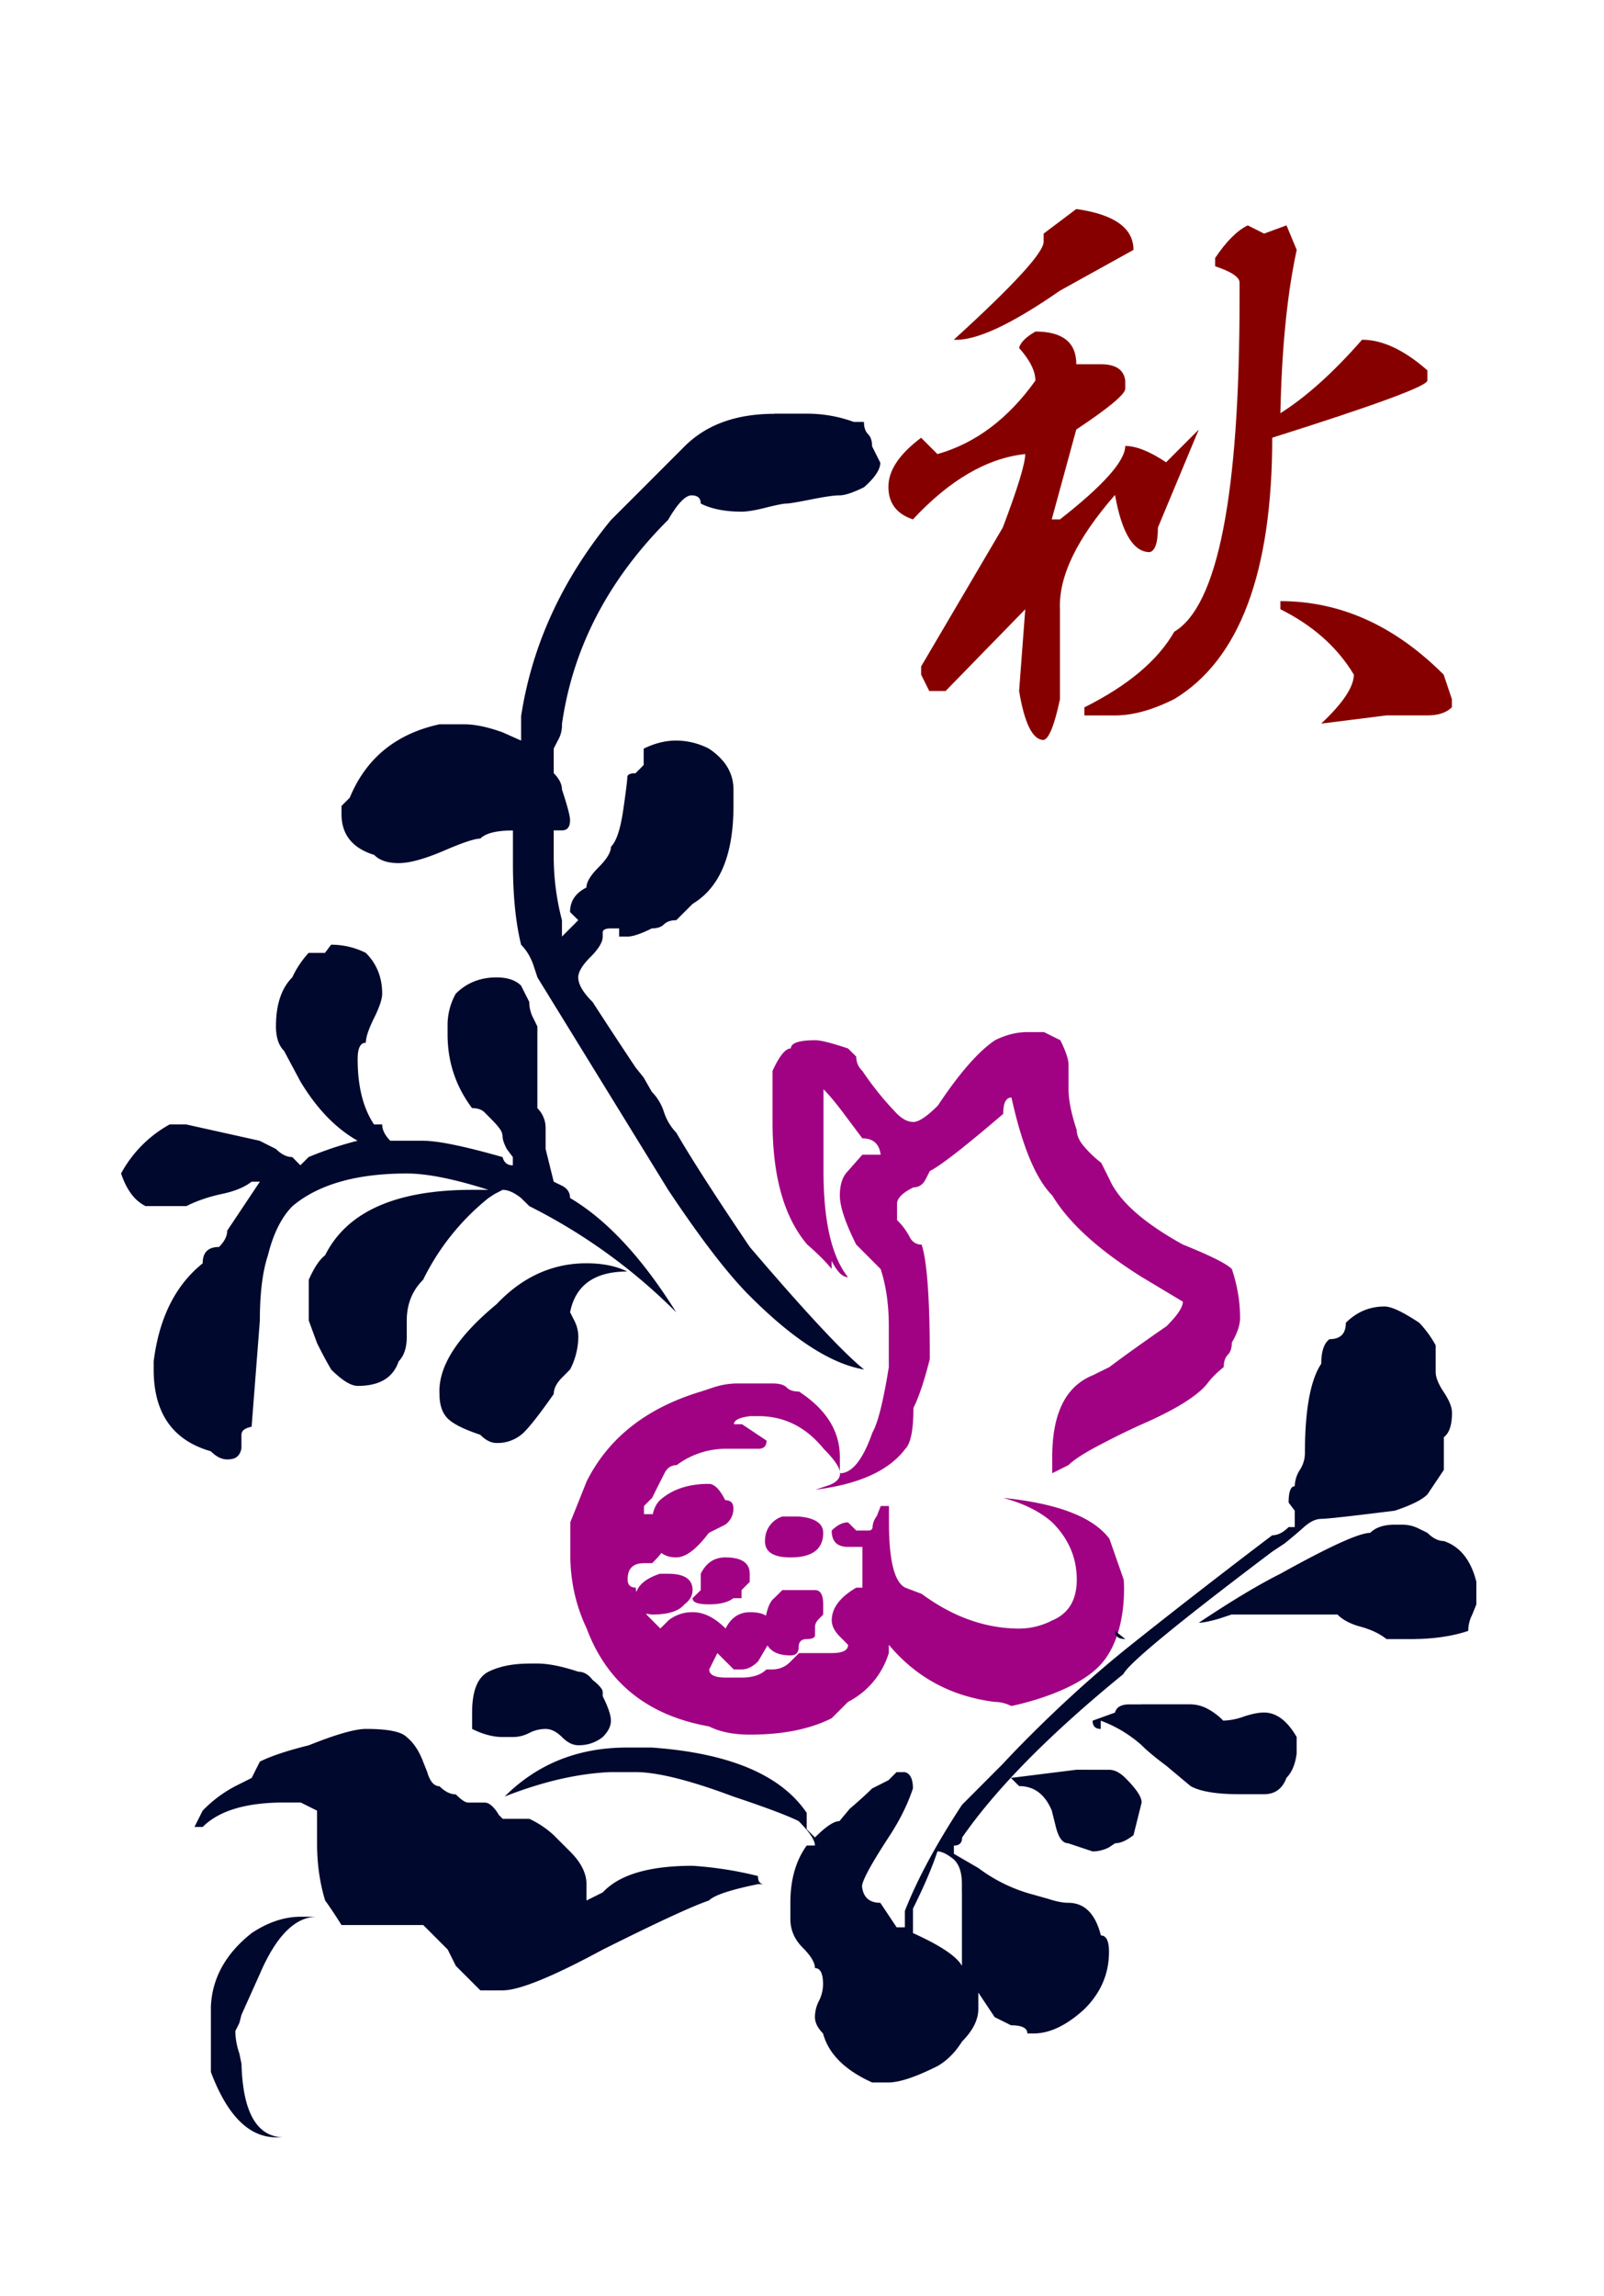 <svg xmlns="http://www.w3.org/2000/svg" xml:space="preserve" width="139.764" height="200"><path d="M570.151 225.878c.588 0 .883.235.883.706h.528c.323 0 .5.118.529.353v.177c0 .117-.353.412-1.058.881l-.53 1.94h.178c.938-.734 1.41-1.263 1.41-1.586.236 0 .53.117.883.353l.706-.707-.883 2.117c0 .323-.06.501-.176.53-.353 0-.604-.413-.751-1.235-.823.941-1.221 1.763-1.189 2.469v1.941c-.119.559-.235.853-.353.882-.235 0-.413-.353-.53-1.058l.133-1.765-1.721 1.765h-.353l-.176-.353v-.177l1.764-2.999c.323-.852.485-1.381.485-1.588-.824.088-1.633.559-2.426 1.411-.354-.117-.53-.353-.53-.705s.236-.706.707-1.058l.353.353c.823-.234 1.528-.764 2.116-1.587 0-.205-.117-.441-.353-.706.031-.118.148-.235.354-.354zm.883-2.646c.822.117 1.235.411 1.235.883l-1.588.88c-1.061.736-1.823 1.089-2.294 1.06 1.293-1.177 1.941-1.882 1.941-2.117v-.175zm3.704.353.353.178.484-.178.221.53c-.205.941-.323 2.116-.353 3.527.559-.353 1.147-.881 1.765-1.587.44 0 .91.221 1.411.661v.22c0 .118-1.118.53-3.352 1.235 0 2.911-.706 4.793-2.117 5.645-.47.235-.896.353-1.279.353h-.662v-.175c.941-.47 1.589-1.015 1.941-1.633.94-.558 1.411-2.954 1.411-7.187v-.353c0-.117-.176-.236-.528-.353v-.177c.236-.353.469-.589.705-.706zm.705 8.115c1.294 0 2.47.528 3.528 1.588l.177.528v.177c-.119.117-.294.175-.529.175h-.883l-1.411.177c.47-.441.705-.795.705-1.058-.353-.588-.881-1.06-1.587-1.412z" style="fill:#870000" transform="matrix(4.033 0 0 4.033 -2209.196 -882.09)"/><path d="M562.037 252.705c-.353.117-.528.294-.528.528v.133c0 .119.117.192.353.22.353 0 .586-.072.705-.22.118-.087.176-.191.176-.308 0-.235-.176-.353-.528-.353zm1.058-1.941c-.44 0-.793.117-1.058.353-.117.117-.176.294-.176.528 0 .471.176.707.528.707.206 0 .441-.178.705-.53l.354-.177a.42.42 0 0 0 .177-.353c0-.117-.06-.176-.177-.176-.118-.235-.235-.352-.353-.352zm.353 1.588c-.235 0-.411.117-.528.353v.353l-.178.175c0 .09.117.133.353.133s.413-.043.53-.133h.176v-.175l.177-.177v-.175c0-.237-.177-.354-.53-.354zm1.235.705-.176.175c-.118.09-.192.325-.22.706 0 .354.19.53.572.53.117 0 .176-.059.176-.176 0-.118.059-.177.177-.177.117 0 .177-.029.177-.087v-.178c0-.059.028-.117.089-.175l.087-.089v-.22c0-.205-.058-.308-.176-.308h-.706zm0-1.588a.534.534 0 0 0-.374.507c-.016.251.169.376.551.376.47 0 .705-.178.705-.53 0-.204-.176-.323-.529-.353h-.176zm7.375 1.363-.309-.883c-.353-.469-1.117-.763-2.294-.882.442.119.795.294 1.06.529.353.353.529.766.529 1.235 0 .44-.177.734-.529.881a1.563 1.563 0 0 1-.706.177c-.734 0-1.44-.25-2.116-.75l-.353-.133c-.236-.117-.354-.586-.354-1.411v-.353h-.177l-.087.22a.42.42 0 0 0-.089.221c0 .06-.031.089-.089.089h-.264l-.178-.177c-.117 0-.235.059-.353.177 0 .236.117.353.353.353h.311V253.005h-.133c-.353.207-.53.442-.53.706 0 .118.06.235.178.354l.175.176c0 .119-.117.177-.353.177h-.705l-.178.176a.537.537 0 0 1-.395.177h-.133c-.118.117-.294.176-.53.176h-.353c-.235 0-.353-.059-.353-.176l.176-.353.354.353h.175c.117 0 .236-.058.353-.177l.311-.529v-.177c0-.235-.164-.353-.485-.353-.235 0-.413.117-.53.353-.235-.235-.471-.353-.705-.353a.821.821 0 0 0-.529.176l-.088.089-.089.087-.176-.177-.088-.088c-.061-.059-.089-.146-.089-.265-.118-.117-.176-.234-.176-.353-.117 0-.177-.058-.177-.175 0-.117.028-.207.088-.265.059-.059.146-.087.265-.087h.177c.235-.235.353-.411.353-.53 0-.235-.117-.411-.353-.529h-.177v-.176l.177-.177.087-.176.178-.353c.058-.117.146-.177.265-.177a1.768 1.768 0 0 1 1.058-.353h.706c.117 0 .178-.059.178-.176l-.53-.354h-.175c0-.087.117-.146.353-.175h.175c.56 0 1.029.235 1.411.706.236.235.354.413.354.529 0 .117-.089.207-.265.265l-.266.088c.941-.117 1.588-.411 1.941-.882.117-.117.175-.412.175-.883.117-.234.235-.586.354-1.058 0-1.293-.06-2.116-.177-2.469-.118 0-.207-.058-.265-.177a1.428 1.428 0 0 0-.266-.353v-.353c0-.118.117-.236.353-.353.117 0 .206-.059.266-.177l.089-.176c.233-.117.764-.53 1.586-1.235 0-.235.059-.353.178-.353.233 1.058.529 1.764.882 2.116.353.588.998 1.176 1.94 1.765l.881.528c0 .119-.116.294-.353.53-.469.323-.882.618-1.234.882l-.353.175c-.59.236-.882.824-.882 1.765v.353l.353-.177c.117-.117.346-.265.685-.44.337-.177.639-.324.903-.442.733-.321 1.204-.616 1.411-.88.088-.117.205-.236.353-.353 0-.117.029-.206.088-.265.059-.059.087-.146.087-.265.12-.205.178-.382.178-.53 0-.353-.058-.705-.178-1.058-.116-.117-.469-.292-1.058-.529-.853-.471-1.381-.941-1.587-1.412l-.177-.353a2.389 2.389 0 0 1-.353-.332c-.118-.131-.176-.256-.176-.375-.117-.353-.177-.646-.177-.882V241.712c0-.117-.061-.294-.177-.529l-.353-.176h-.353c-.236 0-.472.059-.705.176-.353.235-.766.705-1.235 1.411-.235.235-.413.354-.53.354-.117 0-.235-.06-.353-.177a6.643 6.643 0 0 1-.748-.925.419.419 0 0 1-.133-.31l-.178-.176c-.353-.117-.588-.177-.705-.177-.353 0-.53.06-.53.177-.116 0-.248.162-.395.485v1.103c0 1.175.249 2.058.748 2.646.236.205.412.382.529.529v-.176c.117.236.235.353.353.353-.353-.442-.529-1.206-.529-2.293v-1.765c.119.119.266.294.442.53l.397.53c.233 0 .366.117.396.353h-.396l-.311.353c-.117.117-.175.294-.175.528 0 .236.117.588.353 1.059l.528.529c.117.353.177.765.177 1.235v.883c-.118.734-.235 1.206-.353 1.411-.206.588-.441.882-.705.882v-.353c0-.559-.295-1.028-.883-1.412-.118 0-.206-.028-.265-.088-.059-.059-.161-.087-.308-.087h-.75c-.178 0-.353.029-.53.087l-.265.088c-1.175.353-1.999 1.001-2.469 1.94l-.353.882v.706c0 .559.116 1.089.353 1.588.44 1.177 1.323 1.882 2.646 2.116.234.119.53.177.883.177.705 0 1.292-.117 1.763-.353l.178-.177.175-.176a1.76 1.76 0 0 0 .883-1.058v-.177c.588.706 1.352 1.118 2.294 1.235.116 0 .233.03.353.088 0 0 1.439-.277 1.983-.957.546-.674.445-1.772.445-1.772z" style="fill:#a00283" transform="matrix(4.033 0 0 4.033 -2209.196 -882.09)"/><path d="M550.396 244.06c.117.353.293.588.528.705h.883c.234-.117.491-.204.771-.263.279-.059.49-.148.639-.265h.353-.175l-.706 1.058c0 .117-.06.235-.177.353-.117 0-.207.029-.265.088-.06.06-.088.147-.088.265-.589.472-.941 1.177-1.059 2.118v.176c0 .941.411 1.529 1.235 1.765.117.117.233.176.353.176.118 0 .197-.029.242-.088a.287.287 0 0 0 .066-.177v-.265c0-.088.071-.146.22-.176l.178-2.293c0-.588.058-1.058.175-1.411.117-.471.295-.824.53-1.06.557-.469 1.381-.705 2.469-.705.441 0 1.029.119 1.765.353h-.353c-1.647 0-2.706.472-3.176 1.413-.117.088-.235.263-.353.528V247.237l.178.485c.116.235.22.426.307.573.236.236.426.353.574.353.47 0 .763-.176.882-.529.116-.117.176-.294.176-.529v-.353c0-.353.118-.647.354-.882a5.199 5.199 0 0 1 1.411-1.764l.133-.087.175-.09c.117 0 .25.06.397.177l.178.175a12.226 12.226 0 0 1 3.174 2.293c-.734-1.175-1.499-1.999-2.294-2.469 0-.117-.058-.207-.175-.265l-.178-.087-.175-.706v-.442a.6.6 0 0 0-.178-.44v-1.765l-.087-.176a.753.753 0 0 1-.088-.353l-.178-.353c-.117-.117-.294-.177-.529-.177-.353 0-.647.118-.882.353a1.395 1.395 0 0 0-.176.705v.177c0 .588.176 1.118.529 1.588.117 0 .205.029.266.088l.175.177c.058.059.111.117.153.176a.296.296 0 0 1 .066.177c0 .058.029.147.09.265l.131.175v.178c-.117 0-.191-.059-.221-.178-.822-.234-1.396-.353-1.719-.353H556.213c-.117-.117-.176-.235-.176-.353h-.177c-.235-.353-.353-.822-.353-1.411 0-.235.058-.353.177-.353 0-.117.059-.294.176-.53.117-.236.177-.411.177-.529 0-.353-.119-.646-.353-.881a1.666 1.666 0 0 0-.751-.177l-.132.177h-.353a2.028 2.028 0 0 0-.353.528c-.235.235-.353.588-.353 1.058 0 .237.058.413.175.53l.354.662c.354.588.765 1.013 1.235 1.278a7.639 7.639 0 0 0-1.059.353l-.177.178-.176-.178c-.119 0-.235-.058-.353-.175l-.178-.089-.175-.088-1.588-.353h-.354a2.646 2.646 0 0 0-1.05 1.059zm5.292 11.996c-.236 0-.647.117-1.235.353-.472.118-.824.235-1.058.353l-.09.177-.088.176-.353.177a2.77 2.77 0 0 0-.705.528l-.178.353h.178c.353-.353.94-.528 1.763-.528h.354l.354.176v.706c0 .442.058.853.175 1.235.088.119.205.294.353.529h1.765l.177.176.353.354.176.353.529.528h.484c.353 0 1.074-.292 2.161-.88 1.177-.588 1.94-.941 2.293-1.06.118-.117.471-.234 1.06-.353h.133c-.09 0-.133-.059-.133-.176a7.951 7.951 0 0 0-1.412-.221c-.94 0-1.586.192-1.94.574l-.353.176v-.353c0-.234-.117-.47-.354-.705l-.353-.353a2.045 2.045 0 0 0-.527-.353h-.575l-.087-.087a.776.776 0 0 0-.133-.178c-.06-.059-.117-.087-.175-.087h-.354c-.06 0-.148-.059-.266-.177-.118 0-.235-.059-.353-.176-.118 0-.206-.104-.265-.31l-.088-.22c-.089-.234-.206-.411-.354-.53-.116-.119-.411-.177-.879-.177zm-1.058 4.056h-.354c-.354 0-.706.119-1.059.353-.559.442-.854.971-.881 1.587v1.413c.353.939.823 1.411 1.411 1.411h.175c-.588 0-.896-.53-.925-1.588l-.045-.221a1.541 1.541 0 0 1-.088-.485l.088-.177.045-.175.397-.883c.353-.822.764-1.235 1.236-1.235zm9.877-32.457c-.824 0-1.47.236-1.94.706l-.353.353-.529.53-.706.705c-1.058 1.293-1.705 2.706-1.94 4.233v.53l-.397-.177c-.323-.117-.602-.175-.837-.175h-.53c-.941.205-1.587.734-1.939 1.586l-.178.177v.176c0 .442.236.736.706.882.117.119.293.177.529.177.236 0 .558-.089.971-.265.41-.178.676-.265.793-.265.116-.117.353-.175.705-.175V237.358c0 .706.06 1.293.177 1.764.117.118.205.264.266.44l.087.265 2.823 4.586c.706 1.06 1.294 1.824 1.764 2.293.94.941 1.765 1.471 2.47 1.588-.441-.353-1.265-1.235-2.47-2.646-.734-1.087-1.265-1.911-1.588-2.469a1.15 1.15 0 0 1-.265-.442 1.102 1.102 0 0 0-.264-.441l-.177-.309-.176-.22a133.44 133.44 0 0 1-.927-1.411c-.207-.205-.309-.382-.309-.53 0-.117.088-.265.265-.441.177-.177.264-.323.264-.44v-.089c0-.059.059-.088.177-.088h.178v.177h.175c.118 0 .295-.059.53-.177.117 0 .205-.029.264-.088.061-.059.147-.089.265-.089l.353-.353c.588-.353.883-1.058.883-2.116v-.353c0-.353-.177-.647-.53-.883a1.569 1.569 0 0 0-.705-.175c-.235 0-.47.059-.705.175v.353l-.176.178c-.119 0-.178.029-.178.087 0 .058-.028.294-.088.706-.06.413-.147.678-.265.795 0 .117-.088.263-.264.44-.177.175-.266.323-.266.44-.236.119-.354.294-.354.53l.09.088.088.087-.353.354v-.354a5.427 5.427 0 0 1-.178-1.411v-.528h.178c.117 0 .175-.074.175-.222 0-.087-.058-.308-.175-.661 0-.117-.061-.235-.178-.353v-.53l.089-.175a.638.638 0 0 0 .089-.353c.234-1.646.998-3.117 2.293-4.411.205-.353.374-.53.507-.53s.199.06.199.177c.233.117.528.175.881.175.117 0 .294-.027.529-.088.235-.059.382-.087.442-.087.058 0 .234-.03.527-.088.295-.059.501-.089.617-.089.117 0 .295-.059.53-.175.234-.205.353-.382.353-.53l-.177-.353c0-.117-.029-.205-.088-.265-.059-.059-.088-.146-.088-.263h-.22a2.929 2.929 0 0 0-1.016-.178h-.703zm-3.176 18.523c-.235-.117-.529-.178-.882-.178-.734 0-1.382.294-1.94.883-.853.706-1.265 1.352-1.234 1.94 0 .235.06.411.177.528.116.118.353.235.705.353.116.119.235.177.353.177a.818.818 0 0 0 .529-.177c.117-.088.353-.38.705-.881 0-.117.06-.235.178-.353l.175-.177a1.57 1.57 0 0 0 .178-.705.78.78 0 0 0-.088-.353l-.09-.177c.116-.586.529-.88 1.234-.88zm-2.115 8.467c-.354 0-.648.059-.883.176-.235.119-.353.413-.353.882v.353c.234.117.456.175.66.175h.221a.769.769 0 0 0 .354-.088.773.773 0 0 1 .353-.087c.117 0 .234.058.353.175.117.119.234.177.353.177a.817.817 0 0 0 .528-.177c.117-.117.177-.234.177-.353 0-.117-.06-.292-.177-.528v-.09c0-.059-.073-.146-.22-.263-.089-.117-.191-.177-.309-.177-.353-.117-.647-.176-.883-.176h-.174zm9.347 4.939v1.588c-.117-.207-.47-.442-1.058-.707V259.936c.235-.469.411-.882.529-1.235.089 0 .197.052.33.154.132.104.198.287.198.551v.178zm2.471-2.646-1.413.176.178.177c.323 0 .557.176.705.528l.088.353c.059.236.147.353.265.353l.53.177a.79.79 0 0 0 .353-.088l.132-.089c.117 0 .25-.059.398-.176l.176-.706c0-.117-.117-.294-.354-.529-.119-.118-.235-.176-.353-.176h-.353zm1.411-1.412h-.266c-.176 0-.278.06-.309.177l-.484.175c0 .119.059.178.176.178v-.178c.323.119.617.294.883.53.117.118.293.265.529.44l.528.442c.206.117.56.176 1.059.176h.529c.235 0 .397-.117.484-.353.117-.118.191-.293.221-.529v-.354c-.205-.353-.44-.528-.705-.528-.117 0-.266.029-.44.088a1.42 1.42 0 0 1-.442.087 1.353 1.353 0 0 0-.353-.263.795.795 0 0 0-.353-.089h-1.057zm-.574-1.588c0 .119.072.177.221.177v-.177zm.221.177-.221-.177h.221zm7.585-.883v-.353c-.117-.469-.353-.764-.705-.881-.117 0-.235-.06-.353-.177l-.178-.087a.78.78 0 0 0-.353-.089h-.176c-.235 0-.412.06-.529.177-.236 0-.881.294-1.94.883-.47.235-1.058.588-1.763 1.058.087 0 .233-.029.439-.088l.266-.089h2.292c.117.119.286.206.508.265.221.061.404.148.551.265h.53c.471 0 .883-.059 1.236-.177a.76.76 0 0 1 .087-.353l.088-.22zm-8.468 1.451h-.175m1.141-.409c-1.528 1.222-2.729 2.537-2.729 2.537l-.881.883c-.56.853-.971 1.617-1.235 2.293v.353h-.178l-.353-.529c-.235 0-.368-.117-.395-.353 0-.117.188-.47.572-1.058.234-.353.411-.706.528-1.058 0-.207-.059-.324-.176-.353h-.178l-.175.175-.353.178c-.118.117-.28.265-.485.44l-.221.265c-.118 0-.294.117-.529.353l-.178-.178v-.353c-.557-.823-1.675-1.292-3.351-1.411h-.529c-1.059 0-1.939.353-2.646 1.058.824-.324 1.588-.499 2.293-.528h.53c.47 0 1.176.175 2.117.528.705.235 1.175.413 1.411.53.234.236.353.411.353.528h-.178c-.235.325-.353.736-.353 1.235v.353c0 .235.09.442.266.617.177.177.265.325.265.442.117 0 .175.117.175.353a.792.792 0 0 1-.087.353.762.762 0 0 0-.088.353c0 .117.059.234.175.353.119.441.473.793 1.061 1.058h.353c.234 0 .587-.117 1.058-.353.205-.117.382-.294.53-.53.233-.235.353-.47.353-.705v-.353l.353.53.353.176c.233 0 .354.059.354.177h.131c.354 0 .721-.177 1.104-.529.354-.353.528-.764.528-1.234 0-.236-.059-.354-.175-.354-.119-.47-.354-.705-.707-.705-.118 0-.264-.03-.441-.088l-.309-.087a3.43 3.43 0 0 1-1.189-.575l-.53-.308v-.177c.117 0 .178-.059.178-.175.734-1.058 1.896-2.235 3.483-3.529.117-.234 1.19-1.116 3.219-2.646l.266-.176c.146-.118.286-.235.418-.354.133-.117.257-.176.374-.176.117 0 .647-.059 1.588-.177.353-.117.589-.234.706-.353l.354-.528V249.755c.117-.087.176-.263.176-.528 0-.117-.059-.265-.176-.441-.118-.177-.177-.323-.177-.442v-.573a2.344 2.344 0 0 0-.353-.485c-.353-.235-.604-.353-.75-.353-.323 0-.603.117-.838.353 0 .117-.029.207-.088.265-.061.059-.147.088-.265.088-.118.087-.178.265-.178.53-.235.353-.353 1-.353 1.94a.667.667 0 0 1-.109.353.666.666 0 0 0-.11.353c-.088 0-.133.117-.133.353l.133.176v.353h-.133c-.117.118-.235.177-.353.177 0-.002-1.564 1.18-3.093 2.4z" style="fill:#00082d" transform="matrix(4.033 0 0 4.033 -2209.196 -882.09)"/></svg>